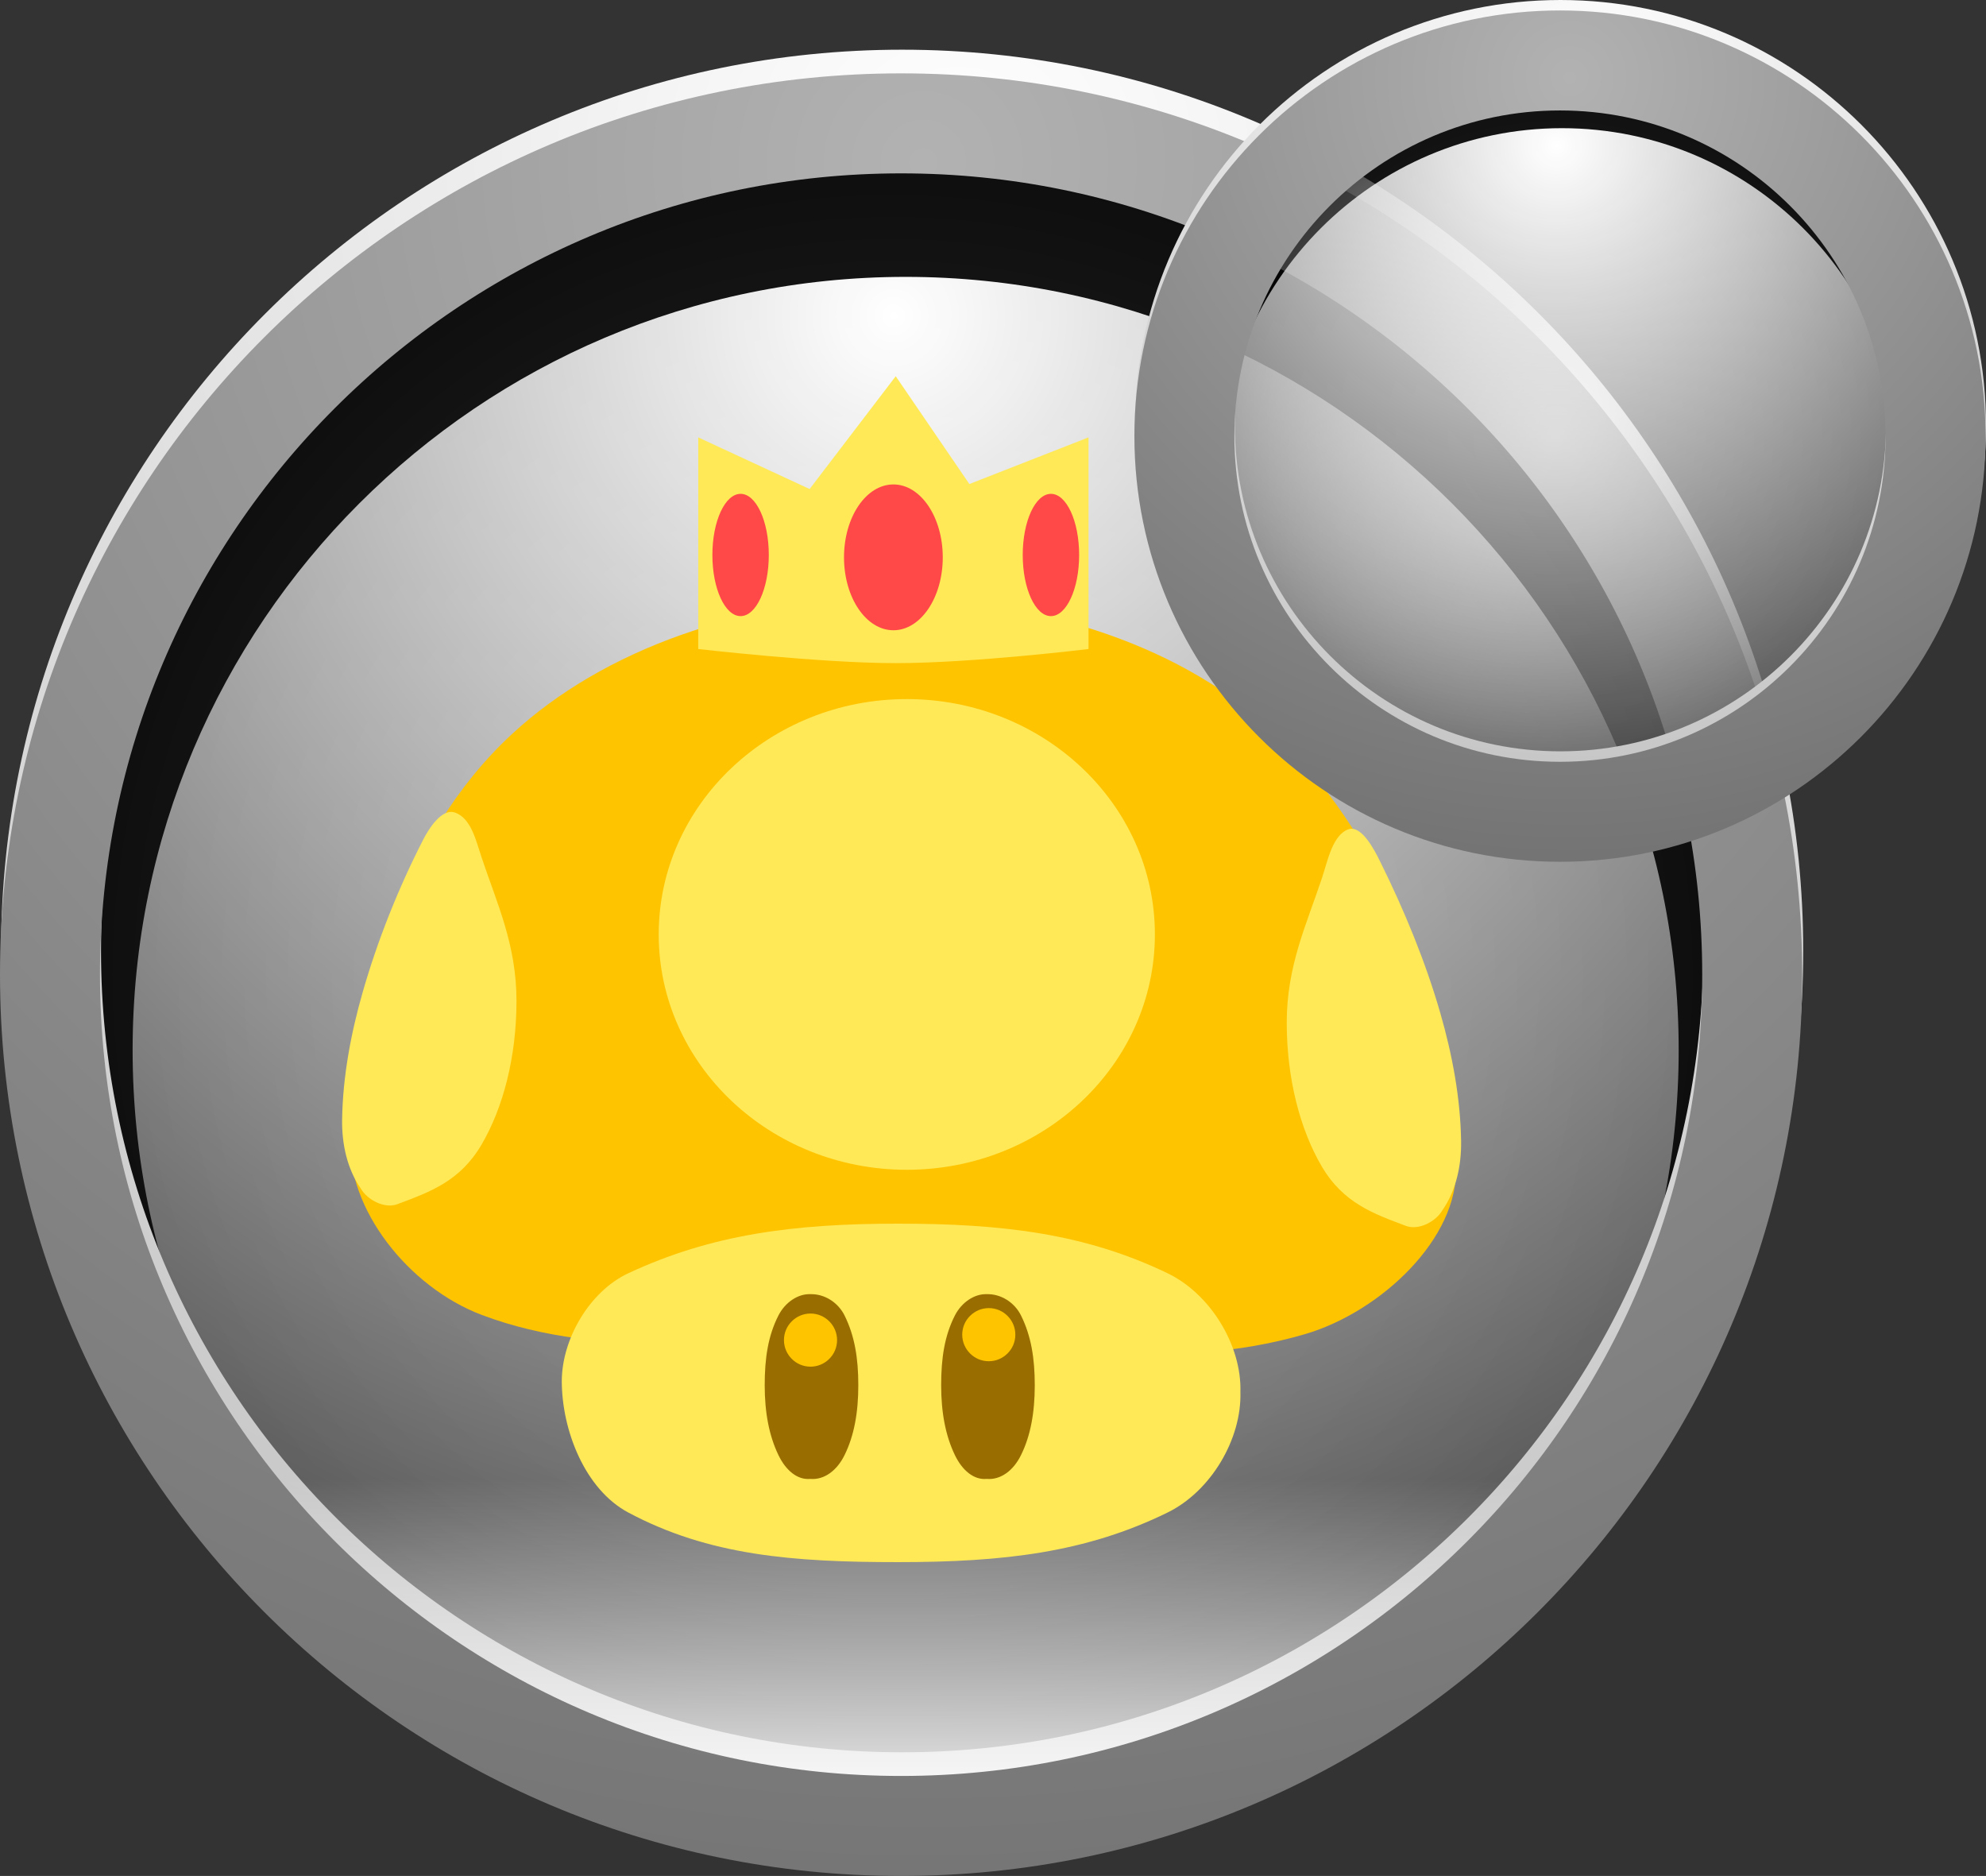 <svg version="1.1" xmlns="http://www.w3.org/2000/svg" xmlns:xlink="http://www.w3.org/1999/xlink" width="96.534" height="91.165" viewBox="0,0,96.534,91.165"><rect x="0" y="0" width="96.534" height="91.165" fill="#333333" stroke="none"/><defs><radialGradient cx="239.512" cy="180.25" r="54.416" gradientUnits="userSpaceOnUse" id="color-1"><stop offset="0" stop-color="#000000" stop-opacity="0"/><stop offset="1" stop-color="#000000"/></radialGradient><radialGradient cx="239.617" cy="148.248" r="95.233" gradientUnits="userSpaceOnUse" id="color-2"><stop offset="0" stop-color="#ffffff"/><stop offset="1" stop-color="#ffffff" stop-opacity="0"/></radialGradient><linearGradient x1="198.655" y1="137.745" x2="198.655" y2="220.486" gradientUnits="userSpaceOnUse" id="color-3"><stop offset="0" stop-color="#000000" stop-opacity="0"/><stop offset="1" stop-color="#000000" stop-opacity="0"/></linearGradient><radialGradient cx="242.772" cy="140.84" r="103.539" gradientUnits="userSpaceOnUse" id="color-4"><stop offset="0" stop-color="#ffffff"/><stop offset="1" stop-color="#b2b2b2"/></radialGradient><linearGradient x1="208.434" y1="204.755" x2="208.434" y2="222.255" gradientUnits="userSpaceOnUse" id="color-5"><stop offset="0" stop-color="#ffffff" stop-opacity="0"/><stop offset="1" stop-color="#ffffff"/></linearGradient><linearGradient x1="198.605" y1="138.895" x2="198.605" y2="221.636" gradientUnits="userSpaceOnUse" id="color-6"><stop offset="0" stop-color="#000000" stop-opacity="0"/><stop offset="1" stop-color="#000000" stop-opacity="0"/></linearGradient><radialGradient cx="241.059" cy="140.782" r="105.11" gradientUnits="userSpaceOnUse" id="color-7"><stop offset="0" stop-color="#b2b2b2"/><stop offset="1" stop-color="#666666"/></radialGradient><radialGradient cx="271.797" cy="154.087" r="24.013" gradientUnits="userSpaceOnUse" id="color-8"><stop offset="0" stop-color="#000000" stop-opacity="0"/><stop offset="1" stop-color="#000000"/></radialGradient><radialGradient cx="271.843" cy="139.965" r="42.025" gradientUnits="userSpaceOnUse" id="color-9"><stop offset="0" stop-color="#ffffff"/><stop offset="1" stop-color="#ffffff" stop-opacity="0"/></radialGradient><linearGradient x1="253.768" y1="135.33" x2="253.768" y2="171.842" gradientUnits="userSpaceOnUse" id="color-10"><stop offset="0" stop-color="#000000" stop-opacity="0"/><stop offset="1" stop-color="#000000" stop-opacity="0"/></linearGradient><radialGradient cx="273.236" cy="136.696" r="45.69" gradientUnits="userSpaceOnUse" id="color-11"><stop offset="0" stop-color="#ffffff"/><stop offset="1" stop-color="#b2b2b2"/></radialGradient><linearGradient x1="253.746" y1="135.838" x2="253.746" y2="172.349" gradientUnits="userSpaceOnUse" id="color-12"><stop offset="0" stop-color="#000000" stop-opacity="0"/><stop offset="1" stop-color="#000000" stop-opacity="0"/></linearGradient><radialGradient cx="272.48" cy="136.67" r="46.383" gradientUnits="userSpaceOnUse" id="color-13"><stop offset="0" stop-color="#b2b2b2"/><stop offset="1" stop-color="#666666"/></radialGradient></defs><g transform="translate(-196.175,-132.9)"><g data-paper-data="{&quot;isPaintingLayer&quot;:true}" fill-rule="nonzero" stroke-linejoin="miter" stroke-miterlimit="10" stroke-dasharray="" stroke-dashoffset="0" style="mix-blend-mode: normal"><g data-paper-data="{&quot;origPos&quot;:null}"><path d="M240.446,139.505c11.291,0 21.522,4.586 28.931,11.994c7.408,7.409 11.994,17.64 11.994,28.931c0,11.291 -4.586,21.522 -11.994,28.931c-7.409,7.408 -17.64,11.994 -28.931,11.994c-11.291,0 -21.522,-4.586 -28.931,-11.994c-7.408,-7.409 -11.994,-17.64 -11.994,-28.931c0,-11.291 4.586,-21.522 11.994,-28.931c7.409,-7.408 17.64,-11.994 28.931,-11.994z" fill="url(#color-1)" stroke="none" stroke-width="1" stroke-linecap="butt"/><path d="M240.196,146.355c10.367,0 19.76,4.21 26.562,11.013c6.803,6.802 11.013,16.195 11.013,26.562c0,10.367 -4.21,19.76 -11.013,26.562c-6.802,6.803 -16.195,11.013 -26.562,11.013c-10.367,0 -19.76,-4.21 -26.562,-11.013c-6.803,-6.802 -11.013,-16.195 -11.013,-26.562c0,-10.367 4.21,-19.76 11.013,-26.562c6.802,-6.803 16.195,-11.013 26.562,-11.013z" fill="url(#color-2)" stroke="none" stroke-width="1" stroke-linecap="butt"/><path d="M240.025,137.745c11.414,0 21.757,4.635 29.246,12.124c7.489,7.489 12.124,17.832 12.124,29.246c0,11.414 -4.635,21.757 -12.124,29.246c-7.489,7.489 -17.832,12.124 -29.246,12.124c-11.414,0 -21.757,-4.635 -29.246,-12.124c-7.489,-7.489 -12.124,-17.832 -12.124,-29.246c0,-11.414 4.635,-21.757 12.124,-29.246c7.489,-7.489 17.832,-12.124 29.246,-12.124z" fill="url(#color-3)" stroke="url(#color-4)" stroke-width="4.86" stroke-linecap="round"/><path d="M208.434,204.755h63.45l-9.986,11.62l-22.041,5.88l-24.462,-7.98z" fill="url(#color-5)" stroke="none" stroke-width="1.22" stroke-linecap="round"/><path d="M239.975,138.895c11.414,0 21.757,4.635 29.246,12.124c7.489,7.489 12.124,17.832 12.124,29.246c0,11.414 -4.635,21.757 -12.124,29.246c-7.489,7.489 -17.832,12.124 -29.246,12.124c-11.414,0 -21.757,-4.635 -29.246,-12.124c-7.489,-7.489 -12.124,-17.832 -12.124,-29.246c0,-11.414 4.635,-21.757 12.124,-29.246c7.489,-7.489 17.832,-12.124 29.246,-12.124z" fill="url(#color-6)" stroke="url(#color-7)" stroke-width="4.86" stroke-linecap="round"/></g><g stroke="none"><path d="M239.621,162.016c7.246,0 14.23,2.355 18.565,6.562c5.773,5.602 8.381,13.611 8.754,20.998c0.168,3.484 -3.643,7.065 -7.302,8.149c-6.51,1.926 -13.669,0.544 -20.647,0.394c-6.474,-0.139 -13.442,0.929 -19.388,-1.314c-3.593,-1.355 -6.584,-5.196 -6.396,-8.587c0.384,-6.916 2.446,-14.634 7.848,-19.64c4.445,-4.119 11.32,-6.562 18.565,-6.562z" data-paper-data="{&quot;origPos&quot;:null}" fill="#ffc400" stroke-width="0.932" stroke-linecap="round"/><path d="M239.821,192.365c5.114,0 9.11,0.488 13.105,2.41c2.078,0.998 3.61,3.499 3.542,5.771c0.068,2.288 -1.434,4.826 -3.542,5.858c-3.981,1.952 -7.991,2.41 -13.105,2.41c-5.114,0 -9.192,-0.323 -13.105,-2.41c-2.116,-1.129 -3.23,-4.002 -3.234,-6.386c0.004,-2.05 1.349,-4.363 3.234,-5.243c4.019,-1.875 7.991,-2.41 13.105,-2.41z" data-paper-data="{&quot;origPos&quot;:null}" fill="#ffe957" stroke-width="1" stroke-linecap="butt"/><g data-paper-data="{&quot;origPos&quot;:null}" stroke-width="2.796"><path d="M235.558,195.792c0.691,-0.022 1.355,0.401 1.67,1.038c0.489,0.989 0.667,2.066 0.667,3.389c0,1.323 -0.204,2.454 -0.667,3.389c-0.366,0.753 -0.991,1.222 -1.67,1.161c-0.625,0.061 -1.193,-0.418 -1.547,-1.161c-0.453,-0.939 -0.666,-2.066 -0.666,-3.389c0,-1.323 0.165,-2.405 0.666,-3.389c0.33,-0.649 0.959,-1.06 1.547,-1.038z" data-paper-data="{&quot;origPos&quot;:null}" fill="#996d00" stroke-linecap="round"/><path d="M244.135,195.792c0.691,-0.022 1.355,0.401 1.67,1.038c0.489,0.989 0.667,2.066 0.667,3.389c0,1.323 -0.204,2.454 -0.667,3.389c-0.366,0.753 -0.991,1.222 -1.67,1.161c-0.625,0.061 -1.193,-0.418 -1.547,-1.161c-0.453,-0.939 -0.666,-2.066 -0.666,-3.389c0,-1.323 0.165,-2.405 0.666,-3.389c0.33,-0.649 0.959,-1.06 1.547,-1.038z" data-paper-data="{&quot;origPos&quot;:null}" fill="#996d00" stroke-linecap="round"/><path d="M244.237,196.469c0.357,0 0.679,0.145 0.912,0.379c0.234,0.234 0.379,0.556 0.379,0.912c0,0.357 -0.145,0.679 -0.379,0.912c-0.234,0.234 -0.556,0.379 -0.912,0.379c-0.357,0 -0.679,-0.145 -0.912,-0.379c-0.234,-0.234 -0.379,-0.556 -0.379,-0.912c0,-0.357 0.145,-0.679 0.379,-0.912c0.234,-0.234 0.556,-0.379 0.912,-0.379z" data-paper-data="{&quot;origPos&quot;:null}" fill="#ffc400" stroke-linecap="butt"/><path d="M235.572,196.733c0.357,0 0.679,0.145 0.912,0.379c0.234,0.234 0.379,0.556 0.379,0.912c0,0.357 -0.145,0.679 -0.379,0.912c-0.234,0.234 -0.556,0.379 -0.912,0.379c-0.357,0 -0.679,-0.145 -0.912,-0.379c-0.234,-0.234 -0.379,-0.556 -0.379,-0.912c0,-0.357 0.145,-0.679 0.379,-0.912c0.234,-0.234 0.556,-0.379 0.912,-0.379z" data-paper-data="{&quot;origPos&quot;:null}" fill="#ffc400" stroke-linecap="butt"/></g><path d="M230.115,164.441v-10.285l5.413,2.509l4.186,-5.481l3.579,5.238l5.792,-2.267v10.285c0,0 -5.625,0.686 -9.371,0.686c-3.657,0 -9.599,-0.686 -9.599,-0.686z" data-paper-data="{&quot;origPos&quot;:null}" fill="#ffe957" stroke-width="0" stroke-linecap="butt"/><path d="M242,159.985c0,1.957 -1.074,3.543 -2.4,3.543c-1.325,0 -2.4,-1.586 -2.4,-3.543c0,-1.957 1.074,-3.543 2.4,-3.543c1.325,0 2.4,1.586 2.4,3.543z" data-paper-data="{&quot;origPos&quot;:null}" fill="#ff4848" stroke-width="0" stroke-linecap="butt"/><path d="M248.629,159.87c0,1.641 -0.614,2.971 -1.371,2.971c-0.757,0 -1.371,-1.33 -1.371,-2.971c0,-1.641 0.614,-2.971 1.371,-2.971c0.757,0 1.371,1.33 1.371,2.971z" data-paper-data="{&quot;origPos&quot;:null}" fill="#ff4848" stroke-width="0" stroke-linecap="butt"/><path d="M233.544,159.87c0,1.641 -0.614,2.971 -1.371,2.971c-0.757,0 -1.371,-1.33 -1.371,-2.971c0,-1.641 0.614,-2.971 1.371,-2.971c0.757,0 1.371,1.33 1.371,2.971z" data-paper-data="{&quot;origPos&quot;:null}" fill="#ff4848" stroke-width="0" stroke-linecap="butt"/><path d="M240.252,166.873c3.327,0 6.341,1.282 8.525,3.352c2.183,2.071 3.534,4.93 3.534,8.085c0,3.156 -1.351,6.014 -3.534,8.085c-2.184,2.07 -5.198,3.352 -8.525,3.352c-3.327,0 -6.341,-1.282 -8.525,-3.352c-2.183,-2.071 -3.534,-4.93 -3.534,-8.085c0,-3.156 1.351,-6.014 3.534,-8.085c2.184,-2.07 5.198,-3.352 8.525,-3.352z" fill="#ffe957" stroke-width="1" stroke-linecap="butt"/><path d="M261.747,173.19c0.614,-0.159 1.207,0.953 1.514,1.579c1.178,2.375 2.212,4.887 2.926,7.37c0.582,2.021 0.976,4.126 1.009,6.221c0.017,1.171 -0.239,2.391 -0.908,3.35c-0.314,0.554 -1.155,0.992 -1.766,0.766c-1.582,-0.593 -3.052,-1.107 -4.102,-2.896c-1.05,-1.789 -1.7,-4.259 -1.7,-6.986c0,-2.727 0.937,-4.712 1.7,-6.986c0.288,-0.854 0.521,-2.157 1.327,-2.418z" fill="#ffe957" stroke-width="1" stroke-linecap="round"/><path d="M219.58,174.555c0.761,2.275 1.7,4.259 1.7,6.986c0,2.727 -0.65,5.197 -1.7,6.986c-1.05,1.789 -2.52,2.303 -4.102,2.896c-0.611,0.226 -1.452,-0.212 -1.766,-0.766c-0.669,-0.959 -0.925,-2.178 -0.908,-3.35c0.033,-2.095 0.427,-4.2 1.009,-6.221c0.714,-2.483 1.718,-5.009 2.926,-7.37c0.302,-0.592 0.911,-1.512 1.514,-1.34c0.817,0.247 1.061,1.388 1.327,2.178z" fill="#ffe957" stroke-width="1" stroke-linecap="round"/></g><g><path d="M272.209,136.107c4.982,0 9.497,2.024 12.767,5.293c3.269,3.269 5.293,7.784 5.293,12.767c0,4.982 -2.024,9.497 -5.293,12.767c-3.269,3.269 -7.784,5.293 -12.767,5.293c-4.982,0 -9.497,-2.024 -12.767,-5.293c-3.269,-3.269 -5.293,-7.784 -5.293,-12.767c0,-4.982 2.024,-9.497 5.293,-12.767c3.269,-3.269 7.784,-5.293 12.767,-5.293z" fill="url(#color-8)" stroke="none" stroke-width="1" stroke-linecap="butt"/><path d="M272.099,139.129c4.575,0 8.72,1.858 11.721,4.86c3.002,3.002 4.86,7.147 4.86,11.721c0,4.575 -1.858,8.72 -4.86,11.721c-3.002,3.002 -7.147,4.86 -11.721,4.86c-4.575,0 -8.72,-1.858 -11.721,-4.86c-3.002,-3.002 -4.86,-7.147 -4.86,-11.721c0,-4.575 1.858,-8.72 4.86,-11.721c3.002,-3.002 7.147,-4.86 11.721,-4.86z" fill="url(#color-9)" stroke="none" stroke-width="1" stroke-linecap="butt"/><path d="M272.023,135.33c5.037,0 9.601,2.045 12.906,5.35c3.305,3.305 5.35,7.869 5.35,12.906c0,5.037 -2.045,9.601 -5.35,12.906c-3.305,3.305 -7.869,5.35 -12.906,5.35c-5.037,0 -9.601,-2.045 -12.906,-5.35c-3.305,-3.305 -5.35,-7.869 -5.35,-12.906c0,-5.037 2.045,-9.601 5.35,-12.906c3.305,-3.305 7.869,-5.35 12.906,-5.35z" fill="url(#color-10)" stroke="url(#color-11)" stroke-width="4.86" stroke-linecap="round"/><path d="M272.001,135.838c5.037,0 9.601,2.045 12.906,5.35c3.305,3.305 5.35,7.869 5.35,12.906c0,5.037 -2.045,9.601 -5.35,12.906c-3.305,3.305 -7.869,5.35 -12.906,5.35c-5.037,0 -9.601,-2.045 -12.906,-5.35c-3.305,-3.305 -5.35,-7.869 -5.35,-12.906c0,-5.037 2.045,-9.601 5.35,-12.906c3.305,-3.305 7.869,-5.35 12.906,-5.35z" fill="url(#color-12)" stroke="url(#color-13)" stroke-width="4.86" stroke-linecap="round"/></g></g></g></svg>